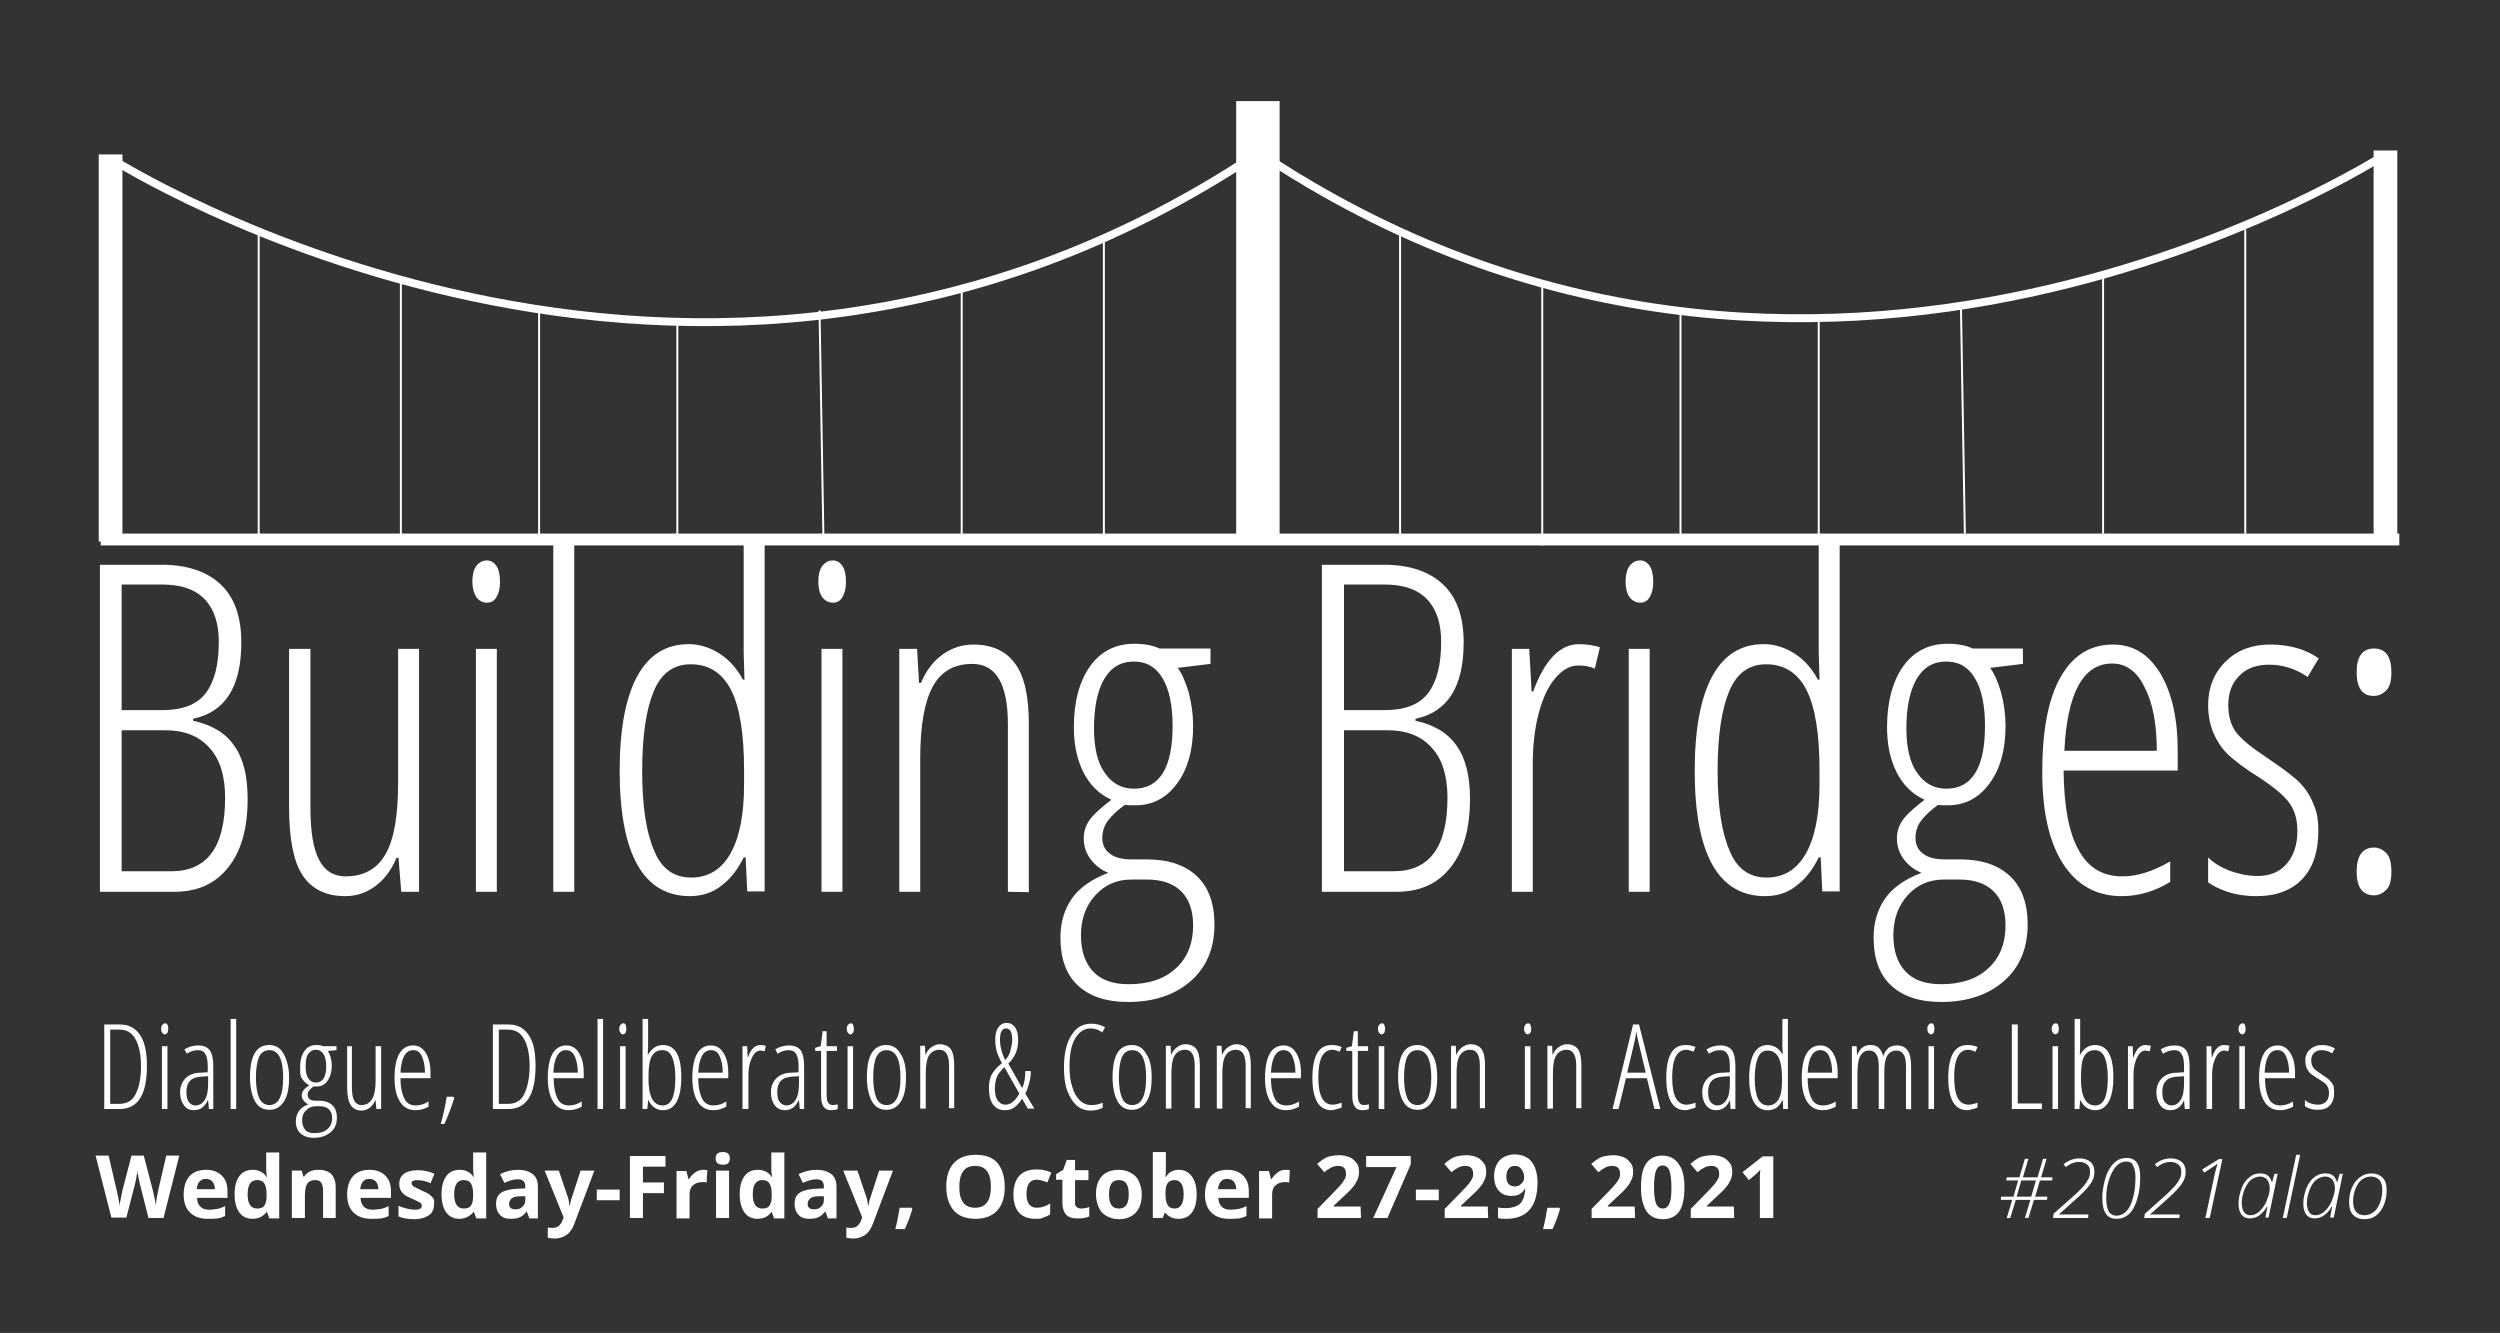 <?xml version="1.0" encoding="utf-8"?>
<!-- Generator: Adobe Illustrator 25.2.0, SVG Export Plug-In . SVG Version: 6.00 Build 0)  -->
<svg version="1.1" id="Layer_1" xmlns="http://www.w3.org/2000/svg" xmlns:xlink="http://www.w3.org/1999/xlink" x="0px" y="0px"
	 viewBox="0 0 633 337.5" style="enable-background:new 0 0 633 337.5;" xml:space="preserve">
<rect x="0" y="0" width="633" height="337.5" fill="#333333" stroke="none"/>
<style type="text/css">
	.st0{fill:none;}
	.st1{enable-background:new    ;}
	.st2{fill:#FFFFFF;}
	.st3{fill:none;stroke:#FFFFFF;stroke-width:3;stroke-miterlimit:10;}
	.st4{fill:none;stroke:#FFFFFF;stroke-width:11;stroke-miterlimit:10;}
	.st5{fill:none;stroke:#FFFFFF;stroke-width:6;stroke-miterlimit:10;}
	.st6{fill:none;stroke:#FFFFFF;stroke-width:2;stroke-miterlimit:10;}
	.st7{fill:none;stroke:#FFFFFF;stroke-width:0.5;stroke-miterlimit:10;}
</style>
<rect x="16.4" y="137.6" class="st0" width="600.7" height="188.4"/>
<g class="st1">
	<path class="st2" d="M25.3,143H41c6.4,0,11.4,1.7,14.9,5s5.2,8.2,5.2,14.7c0,11.2-4.1,17.6-12.2,19.3v0.5c4.7,1,8.2,3.1,10.4,6.3
		c2.3,3.2,3.4,7.7,3.4,13.5c0,7.4-1.6,13.2-4.9,17.3c-3.3,4.2-7.8,6.2-13.7,6.2H25.3V143z M30.8,179.8h10.3c5.1,0,8.8-1.4,11-4.3
		c2.2-2.9,3.3-7.2,3.3-13c0-4.7-1.2-8.3-3.6-10.8c-2.4-2.5-6-3.7-10.8-3.7H30.8V179.8z M30.8,184.9v35.7h12.6
		c9.1,0,13.6-6.2,13.6-18.6c0-5.5-1.3-9.8-4-12.7c-2.7-3-6.4-4.4-11.2-4.4H30.8z"/>
	<path class="st2" d="M78.6,164.3v40.1c0,6.1,0.7,10.5,2.2,13.3c1.4,2.8,3.7,4.2,6.7,4.2c4.6,0,8-1.9,10.1-5.6
		c2.2-3.8,3.2-9.8,3.2-18.2v-33.8h5.3v61.5h-4.5l-0.7-8.6h-0.5c-1.3,3.1-3.1,5.5-5.4,7.2s-4.8,2.5-7.6,2.5c-4.9,0-8.5-1.8-10.8-5.3
		s-3.4-9.3-3.4-17.2v-40.1L78.6,164.3L78.6,164.3z"/>
	<path class="st2" d="M119.6,147.3c0-1.7,0.3-3,1-4c0.7-0.9,1.6-1.4,2.7-1.4c1,0,1.8,0.5,2.4,1.4c0.6,0.9,0.9,2.3,0.9,4
		c0,1.6-0.3,2.9-0.9,3.9s-1.4,1.4-2.4,1.4c-1.1,0-2-0.5-2.7-1.4C120,150.2,119.6,148.9,119.6,147.3z M125.8,225.8h-5.3v-61.5h5.3
		V225.8z"/>
	<path class="st2" d="M145.4,225.8h-5.3v-88.1h5.3V225.8z"/>
	<path class="st2" d="M174.7,226.9c-11.8,0-17.8-10.6-17.8-31.8c0-10.4,1.5-18.4,4.4-23.8c3-5.5,7.3-8.2,13.1-8.2
		c2.7,0,5.3,0.8,7.8,2.4s4.4,3.8,5.9,6.6h0.4l-0.2-6.9v-27.6h5.3v88.1h-4.4l-0.4-8.6h-0.5c-1.5,3.1-3.4,5.5-5.7,7.2
		C180.3,226.1,177.6,226.9,174.7,226.9z M175,222.2c4.3,0,7.6-2,9.9-6c2.3-4,3.5-9.8,3.5-17.6v-3.5c0-9.3-1.1-16.1-3.3-20.4
		c-2.2-4.3-5.6-6.5-10.2-6.5c-4.4,0-7.5,2.3-9.4,6.9c-1.9,4.6-2.9,11.3-2.9,20.1s1,15.5,3,20.1C167.4,219.9,170.6,222.2,175,222.2z"
		/>
	<path class="st2" d="M207.2,147.3c0-1.7,0.3-3,1-4c0.7-0.9,1.6-1.4,2.7-1.4c1,0,1.8,0.5,2.4,1.4c0.6,0.9,0.9,2.3,0.9,4
		c0,1.6-0.3,2.9-0.9,3.9c-0.6,1-1.4,1.4-2.4,1.4c-1.1,0-2-0.5-2.7-1.4C207.5,150.2,207.2,148.9,207.2,147.3z M213.3,225.8H208v-61.5
		h5.3V225.8z"/>
	<path class="st2" d="M255.2,225.8v-42.4c0-10.2-3-15.3-9-15.3c-4.6,0-7.9,1.9-10,5.7s-3.2,9.9-3.2,18.2v33.8h-5.3v-61.5h4.5
		l0.5,8.6h0.5c1.3-3.1,3.1-5.5,5.5-7.2s5-2.5,7.7-2.5c4.7,0,8.3,1.6,10.6,4.8c2.4,3.2,3.5,8.3,3.5,15.4v42.5L255.2,225.8
		L255.2,225.8z"/>
	<path class="st2" d="M306.5,164.3v3.8l-8.3,1c1.1,1.5,2,3.6,2.8,6.3c0.7,2.7,1.1,5.5,1.1,8.4c0,6-1.3,10.8-4,14.5
		s-6.2,5.6-10.6,5.6H286l-1.2-0.1c-1.8,1.3-3.2,2.6-4.2,3.9c-1,1.3-1.5,2.8-1.5,4.5s0.7,3.1,2,4c1.3,1,3.2,1.4,5.5,1.4h3.8
		c5.4,0,9.6,1.4,12.6,4.2s4.5,6.9,4.5,12.3c0,6-2,10.8-6,14.3s-9.3,5.3-15.9,5.3c-5.5,0-9.7-1.4-12.7-4.2s-4.4-6.9-4.4-12.1
		c0-3.9,1-7.1,2.9-9.9c1.9-2.7,5-4.9,9.2-6.5c-1.9-0.8-3.4-2-4.5-3.5s-1.7-3.2-1.7-5.3c0-1.8,0.6-3.5,1.8-5c1.2-1.5,3-3,5.2-4.7
		c-3.1-1.4-5.5-3.8-7.1-7s-2.4-7-2.4-11.3c0-6.5,1.4-11.7,4.1-15.5s6.5-5.7,11.2-5.7c2.5,0,4.7,0.4,6.4,1.2h12.9V164.3z
		 M273.7,236.8c0,3.9,1,6.9,3,9.1c2,2.2,5,3.3,9.1,3.3c5,0,9-1.3,11.9-4c2.9-2.6,4.4-6.3,4.4-10.9c0-3.7-1-6.6-3-8.6s-4.9-3-8.7-3
		h-3.9c-3.7,0-6.7,1.3-9.1,3.9S273.7,232.6,273.7,236.8z M277,184.4c0,5,0.9,8.8,2.8,11.4c1.8,2.6,4.3,3.9,7.3,3.9
		c6.5,0,9.8-5.3,9.8-15.9c0-5.1-0.8-9.1-2.5-12s-4.1-4.3-7.3-4.3c-3.3,0-5.8,1.5-7.5,4.4S277,179,277,184.4z"/>
	<path class="st2" d="M334.8,143h15.7c6.4,0,11.4,1.7,14.9,5s5.2,8.2,5.2,14.7c0,11.2-4.1,17.6-12.2,19.3v0.5
		c4.7,1,8.2,3.1,10.4,6.3c2.3,3.2,3.4,7.7,3.4,13.5c0,7.4-1.6,13.2-4.9,17.3c-3.3,4.2-7.8,6.2-13.7,6.2h-18.9V143H334.8z
		 M340.3,179.8h10.3c5.1,0,8.8-1.4,11-4.3c2.2-2.9,3.3-7.2,3.3-13c0-4.7-1.2-8.3-3.6-10.8s-6-3.7-10.8-3.7h-10.2L340.3,179.8
		L340.3,179.8z M340.3,184.9v35.7h12.6c9.1,0,13.6-6.2,13.6-18.6c0-5.5-1.3-9.8-4-12.7c-2.7-3-6.4-4.4-11.2-4.4H340.3z"/>
	<path class="st2" d="M399.8,163.1c1.9,0,3.7,0.3,5.3,0.8l-1.3,5.4c-1.3-0.6-2.7-0.8-4.2-0.8c-2.1,0-4,1.1-5.8,3.2
		c-1.8,2.1-3.2,5.1-4.2,8.9c-1,3.8-1.5,8-1.5,12.6v32.6h-5.3v-61.5h4.4l0.6,10.8h0.4C391.1,167.1,395,163.1,399.8,163.1z"/>
	<path class="st2" d="M411.6,147.3c0-1.7,0.3-3,1-4c0.7-0.9,1.6-1.4,2.7-1.4c1,0,1.8,0.5,2.4,1.4c0.6,0.9,0.9,2.3,0.9,4
		c0,1.6-0.3,2.9-0.9,3.9s-1.4,1.4-2.4,1.4c-1.1,0-2-0.5-2.7-1.4C411.9,150.2,411.6,148.9,411.6,147.3z M417.7,225.8h-5.3v-61.5h5.3
		V225.8z"/>
	<path class="st2" d="M446.9,226.9c-11.8,0-17.8-10.6-17.8-31.8c0-10.4,1.5-18.4,4.4-23.8c3-5.5,7.3-8.2,13.1-8.2
		c2.7,0,5.3,0.8,7.8,2.4s4.4,3.8,5.9,6.6h0.4l-0.2-6.9v-27.6h5.3v88.1h-4.4l-0.4-8.6h-0.5c-1.5,3.1-3.4,5.5-5.7,7.2
		C452.6,226.1,449.9,226.9,446.9,226.9z M447.3,222.2c4.3,0,7.6-2,9.9-6s3.5-9.8,3.5-17.6v-3.5c0-9.3-1.1-16.1-3.3-20.4
		c-2.2-4.3-5.6-6.5-10.2-6.5c-4.4,0-7.5,2.3-9.4,6.9c-1.9,4.6-2.9,11.3-2.9,20.1s1,15.5,3,20.1C439.7,219.9,442.9,222.2,447.3,222.2
		z"/>
	<path class="st2" d="M512.2,164.3v3.8l-8.3,1c1.1,1.5,2,3.6,2.8,6.3c0.7,2.7,1.1,5.5,1.1,8.4c0,6-1.3,10.8-4,14.5
		s-6.2,5.6-10.6,5.6h-1.3l-1.2-0.1c-1.8,1.3-3.2,2.6-4.2,3.9c-1,1.3-1.5,2.8-1.5,4.5s0.7,3.1,2,4c1.3,1,3.2,1.4,5.5,1.4h3.8
		c5.4,0,9.6,1.4,12.6,4.2s4.5,6.9,4.5,12.3c0,6-2,10.8-6,14.3s-9.3,5.3-15.9,5.3c-5.5,0-9.7-1.4-12.7-4.2s-4.4-6.9-4.4-12.1
		c0-3.9,1-7.1,2.9-9.9c1.9-2.7,5-4.9,9.2-6.5c-1.9-0.8-3.4-2-4.5-3.5s-1.7-3.2-1.7-5.3c0-1.8,0.6-3.5,1.8-5c1.2-1.5,3-3,5.2-4.7
		c-3.1-1.4-5.5-3.8-7.1-7s-2.4-7-2.4-11.3c0-6.5,1.4-11.7,4.1-15.5s6.5-5.7,11.2-5.7c2.5,0,4.7,0.4,6.4,1.2h12.7V164.3z
		 M479.4,236.8c0,3.9,1,6.9,3,9.1c2,2.2,5,3.3,9.1,3.3c5,0,9-1.3,11.9-4c2.9-2.6,4.4-6.3,4.4-10.9c0-3.7-1-6.6-3-8.6s-4.9-3-8.7-3
		h-3.9c-3.7,0-6.7,1.3-9.1,3.9S479.4,232.6,479.4,236.8z M482.7,184.4c0,5,0.9,8.8,2.8,11.4c1.8,2.6,4.3,3.9,7.3,3.9
		c6.5,0,9.8-5.3,9.8-15.9c0-5.1-0.8-9.1-2.5-12s-4.1-4.3-7.3-4.3c-3.3,0-5.8,1.5-7.5,4.4S482.7,179,482.7,184.4z"/>
	<path class="st2" d="M537.2,226.9c-6.4,0-11.4-2.8-14.9-8.3s-5.2-13.2-5.2-23.1c0-10.5,1.5-18.5,4.6-24s7.5-8.3,13.3-8.3
		c5.1,0,9,2.4,12,7.3c2.9,4.9,4.4,11.4,4.4,19.6v5h-28.9c0.1,8.9,1.3,15.7,3.8,20.1c2.4,4.5,6.1,6.7,11.1,6.7
		c3.8,0,7.8-1.3,12.1-3.8v5.2C545.6,225.7,541.5,226.9,537.2,226.9z M534.8,168c-7.3,0-11.4,7.4-12.1,22.1h23.4
		c0-6.8-1-12.1-3.1-16.1C541.1,170,538.3,168,534.8,168z"/>
	<path class="st2" d="M587,210.4c0,5.2-1.3,9.2-4,12.1c-2.7,2.9-6.6,4.4-11.7,4.4c-2.8,0-5.2-0.4-7.3-1.1s-3.7-1.5-4.9-2.4v-6.3
		c1.4,1.4,3.2,2.5,5.5,3.4c2.3,0.8,4.6,1.3,7,1.3c3.1,0,5.6-1,7.4-3.1c1.8-2.1,2.7-4.9,2.7-8.3c0-2.7-0.6-5-1.9-6.9s-3.8-4-7.4-6.4
		c-4.2-2.6-7-4.8-8.5-6.3s-2.7-3.4-3.5-5.3c-0.8-2-1.3-4.3-1.3-7c0-4.4,1.5-8.1,4.4-11c3-2.9,6.7-4.3,11.3-4.3c4.9,0,9,1.2,12.3,3.5
		l-2.8,4.7c-3.1-2.1-6.3-3.1-9.8-3.1c-3.1,0-5.7,0.9-7.5,2.8c-1.9,1.9-2.8,4.3-2.8,7.4c0,2.7,0.6,5,1.9,6.8c1.3,1.8,4,4,8.1,6.7
		c4,2.7,6.8,4.8,8.3,6.4c1.5,1.6,2.6,3.4,3.3,5.3C586.7,205.6,587,207.8,587,210.4z"/>
	<path class="st2" d="M596.7,170.2c0-4,1.5-6,4.4-6s4.4,2,4.4,6c0,2.2-0.4,3.7-1.3,4.6c-0.9,0.9-1.9,1.4-3.1,1.4
		C598.2,176.3,596.7,174.2,596.7,170.2z M596.7,220.7c0-4,1.5-6.1,4.4-6.1c1.2,0,2.2,0.5,3.1,1.4c0.9,0.9,1.3,2.5,1.3,4.7
		s-0.4,3.7-1.3,4.6c-0.9,0.9-1.9,1.4-3.1,1.4C598.2,226.7,596.7,224.7,596.7,220.7z"/>
</g>
<rect x="479.8" y="291.7" class="st0" width="119.2" height="23.4"/>
<g class="st1">
	<path class="st2" d="M509.8,303l1.2-4.1h-3l0.1-0.8h3.2l1.4-4.7h0.9l-1.4,4.7h3.7l1.4-4.7h0.9l-1.4,4.7h2.9l-0.1,0.8h-3.1l-1.2,4.1
		h3.1l-0.1,0.8H515l-1.4,4.6h-0.9l1.4-4.6h-3.7l-1.4,4.6h-0.9l1.4-4.6h-2.9l0.1-0.8H509.8z M510.6,303h3.7l1.2-4.1h-3.7L510.6,303z"
		/>
	<path class="st2" d="M528.7,308.4h-8.9l0.2-1.1l4.6-4.1c1.4-1.2,2.3-2.2,2.9-2.8c0.6-0.7,1-1.3,1.3-1.9s0.4-1.2,0.4-1.8
		c0-0.8-0.2-1.4-0.7-1.8s-1.1-0.7-2-0.7c-1.2,0-2.3,0.4-3.4,1.3l-0.6-0.7c1.2-1,2.6-1.5,4-1.5c1.2,0,2.1,0.3,2.8,0.9s1,1.4,1,2.4
		c0,0.8-0.1,1.5-0.4,2.1c-0.3,0.7-0.8,1.4-1.5,2.2s-1.7,1.8-3.2,3.1l-3.9,3.5l0,0h7.5L528.7,308.4z"/>
	<path class="st2" d="M541.9,298c0,1.4-0.1,2.8-0.4,4.2s-0.7,2.6-1.2,3.5c-0.5,1-1.1,1.7-1.9,2.2c-0.7,0.5-1.6,0.7-2.5,0.7
		c-1.2,0-2.1-0.4-2.7-1.3c-0.6-0.9-0.9-2.2-0.9-4c0-1.3,0.2-2.6,0.5-3.9s0.7-2.5,1.3-3.4c0.5-0.9,1.2-1.7,1.9-2.1
		c0.7-0.5,1.6-0.7,2.5-0.7C540.8,293.2,541.9,294.8,541.9,298z M538.3,294.1c-0.9,0-1.7,0.4-2.5,1.2c-0.7,0.8-1.3,1.9-1.8,3.4
		s-0.7,3-0.7,4.6c0,1.5,0.2,2.6,0.6,3.4c0.4,0.7,1.1,1.1,2,1.1c1,0,1.8-0.4,2.5-1.1s1.3-1.9,1.7-3.5c0.4-1.5,0.6-3.2,0.6-5
		c0-1.4-0.2-2.4-0.6-3C539.9,294.4,539.2,294.1,538.3,294.1z"/>
	<path class="st2" d="M551.8,308.4h-8.9l0.2-1.1l4.6-4.1c1.4-1.2,2.3-2.2,2.9-2.8c0.6-0.7,1-1.3,1.3-1.9s0.4-1.2,0.4-1.8
		c0-0.8-0.2-1.4-0.7-1.8s-1.1-0.7-2-0.7c-1.2,0-2.3,0.4-3.4,1.3l-0.6-0.7c1.2-1,2.6-1.5,4-1.5c1.2,0,2.1,0.3,2.8,0.9s1,1.4,1,2.4
		c0,0.8-0.1,1.5-0.4,2.1c-0.3,0.7-0.8,1.4-1.5,2.2s-1.7,1.8-3.2,3.1l-3.9,3.5l0,0h7.5L551.8,308.4z"/>
	<path class="st2" d="M559.5,308.4h-1.1l2.3-10.8c0.1-0.6,0.4-1.6,0.8-3c-0.3,0.2-0.5,0.5-0.8,0.6c-0.2,0.2-1.1,0.7-2.6,1.7
		l-0.5-0.8l4.2-2.6h0.9L559.5,308.4z"/>
	<path class="st2" d="M572.3,297.1c1.6,0,2.5,0.7,2.9,2.2h0.1l0.6-2.1h0.8l-2.3,11.1h-0.8l0.5-2.8H574c-0.6,1-1.2,1.7-1.9,2.2
		s-1.5,0.8-2.4,0.8c-1.9,0-2.9-1.3-2.9-3.8c0-1.3,0.3-2.6,0.8-3.9s1.2-2.2,2.1-2.8C570.3,297.4,571.3,297.1,572.3,297.1z
		 M569.8,307.7c0.6,0,1.2-0.2,1.8-0.6s1.1-1,1.6-1.7s0.8-1.5,1.1-2.4s0.4-1.6,0.4-2.2c0-0.5-0.1-1-0.3-1.5c-0.2-0.4-0.4-0.8-0.8-1
		c-0.3-0.2-0.8-0.4-1.3-0.4c-0.8,0-1.6,0.3-2.3,0.8s-1.2,1.4-1.7,2.5c-0.4,1.1-0.7,2.2-0.7,3.3c0,1,0.2,1.8,0.5,2.3
		C568.6,307.5,569.1,307.7,569.8,307.7z"/>
	<path class="st2" d="M579,308.4h-1l3.4-16h1L579,308.4z"/>
	<path class="st2" d="M588.8,297.1c1.6,0,2.5,0.7,2.9,2.2h0.1l0.6-2.1h0.8l-2.3,11.1H590l0.5-2.8h-0.1c-0.6,1-1.2,1.7-1.9,2.2
		s-1.5,0.8-2.4,0.8c-1.9,0-2.9-1.3-2.9-3.8c0-1.3,0.3-2.6,0.8-3.9c0.5-1.2,1.2-2.2,2.1-2.8C586.8,297.4,587.8,297.1,588.8,297.1z
		 M586.3,307.7c0.6,0,1.2-0.2,1.8-0.6s1.1-1,1.6-1.7s0.8-1.5,1.1-2.4s0.4-1.6,0.4-2.2c0-0.5-0.1-1-0.3-1.5c-0.2-0.4-0.4-0.8-0.8-1
		c-0.3-0.2-0.8-0.4-1.3-0.4c-0.8,0-1.6,0.3-2.3,0.8s-1.2,1.4-1.7,2.5c-0.4,1.1-0.7,2.2-0.7,3.3c0,1,0.2,1.8,0.5,2.3
		C585,307.5,585.6,307.7,586.3,307.7z"/>
	<path class="st2" d="M600.4,297.1c1.2,0,2.2,0.4,2.9,1.1s1,1.8,1,3.1c0,1.3-0.2,2.6-0.7,3.8c-0.5,1.2-1.2,2.1-2,2.7
		s-1.8,0.9-2.9,0.9c-1.3,0-2.2-0.4-2.9-1.1s-1-1.8-1-3.2c0-1.3,0.2-2.5,0.7-3.7c0.5-1.1,1.2-2,2-2.6S599.3,297.1,600.4,297.1z
		 M600.3,297.9c-0.8,0-1.6,0.3-2.3,0.8s-1.2,1.3-1.6,2.3c-0.4,1-0.6,2.1-0.6,3.2c0,2.3,1,3.5,2.9,3.5c0.9,0,1.6-0.3,2.3-0.8
		s1.2-1.3,1.6-2.3c0.4-1,0.6-2.2,0.6-3.4c0-1.1-0.3-1.9-0.7-2.4C601.9,298.2,601.2,297.9,600.3,297.9z"/>
</g>
<rect x="25.1" y="290.2" class="st0" width="512.8" height="42.9"/>
<g class="st1">
	<path class="st2" d="M41.4,308.4h-3.8l-2.1-8.3c-0.1-0.3-0.2-0.9-0.4-1.8s-0.3-1.5-0.3-1.9c0,0.4-0.2,1-0.3,1.9
		c-0.2,0.9-0.3,1.5-0.4,1.8l-2.1,8.2h-3.8l-4-15.7h3.3l2,8.6c0.4,1.6,0.6,3,0.8,4.1c0-0.4,0.1-1,0.3-1.9c0.2-0.9,0.3-1.5,0.4-2
		l2.3-8.8h3.1l2.3,8.8c0.1,0.4,0.2,1,0.4,1.8s0.3,1.5,0.3,2.1c0.1-0.6,0.2-1.3,0.3-2.1c0.2-0.8,0.3-1.5,0.4-2l2-8.6h3.3L41.4,308.4z
		"/>
	<path class="st2" d="M52.6,308.6c-1.9,0-3.4-0.5-4.5-1.6s-1.6-2.6-1.6-4.5c0-2,0.5-3.6,1.5-4.7s2.4-1.6,4.2-1.6c1.7,0,3,0.5,4,1.5
		s1.4,2.3,1.4,4v1.6h-7.7c0,0.9,0.3,1.7,0.8,2.2s1.2,0.8,2.2,0.8c0.7,0,1.4-0.1,2.1-0.2s1.3-0.4,2-0.7v2.5c-0.6,0.3-1.2,0.5-1.8,0.6
		C54.3,308.6,53.5,308.6,52.6,308.6z M52.1,298.5c-0.7,0-1.2,0.2-1.6,0.7c-0.4,0.4-0.6,1.1-0.7,1.9h4.6c0-0.8-0.2-1.4-0.6-1.9
		S52.8,298.5,52.1,298.5z"/>
	<path class="st2" d="M63.9,308.6c-1.4,0-2.5-0.5-3.3-1.6s-1.2-2.6-1.2-4.6s0.4-3.5,1.2-4.6s1.9-1.6,3.4-1.6c1.5,0,2.7,0.6,3.5,1.8
		h0.1c-0.2-0.9-0.2-1.7-0.2-2.4v-3.8h3.3v16.7h-2.5l-0.6-1.6h-0.1C66.6,308,65.5,308.6,63.9,308.6z M65.1,306c0.8,0,1.5-0.2,1.8-0.7
		c0.4-0.5,0.6-1.3,0.6-2.5v-0.4c0-1.3-0.2-2.2-0.6-2.8s-1-0.8-1.9-0.8c-0.7,0-1.3,0.3-1.7,0.9s-0.6,1.5-0.6,2.7s0.2,2.1,0.6,2.7
		C63.7,305.7,64.3,306,65.1,306z"/>
	<path class="st2" d="M85.1,308.4h-3.3v-7c0-0.9-0.2-1.5-0.5-2c-0.3-0.4-0.8-0.6-1.5-0.6c-0.9,0-1.6,0.3-2,0.9s-0.6,1.6-0.6,3v5.7
		h-3.3v-12h2.5l0.4,1.5H77c0.4-0.6,0.9-1,1.5-1.3s1.4-0.4,2.2-0.4c1.4,0,2.5,0.4,3.2,1.1c0.7,0.8,1.1,1.8,1.1,3.3v7.8H85.1z"/>
	<path class="st2" d="M94,308.6c-1.9,0-3.4-0.5-4.5-1.6s-1.6-2.6-1.6-4.5c0-2,0.5-3.6,1.5-4.7s2.4-1.6,4.2-1.6c1.7,0,3,0.5,4,1.5
		s1.4,2.3,1.4,4v1.6h-7.7c0,0.9,0.3,1.7,0.8,2.2s1.2,0.8,2.2,0.8c0.7,0,1.4-0.1,2.1-0.2s1.3-0.4,2-0.7v2.5c-0.6,0.3-1.2,0.5-1.8,0.6
		C95.7,308.6,94.9,308.6,94,308.6z M93.5,298.5c-0.7,0-1.2,0.2-1.6,0.7c-0.4,0.4-0.6,1.1-0.7,1.9h4.6c0-0.8-0.2-1.4-0.6-1.9
		C94.7,298.7,94.2,298.5,93.5,298.5z"/>
	<path class="st2" d="M109.9,304.9c0,1.2-0.4,2.2-1.3,2.8c-0.9,0.6-2.1,1-3.8,1c-0.9,0-1.6-0.1-2.2-0.2s-1.2-0.3-1.7-0.5v-2.7
		c0.6,0.3,1.3,0.5,2.1,0.7c0.8,0.2,1.4,0.3,2,0.3c1.2,0,1.8-0.3,1.8-1c0-0.3-0.1-0.5-0.2-0.6c-0.2-0.2-0.4-0.3-0.8-0.5
		s-0.9-0.4-1.5-0.7c-0.9-0.4-1.6-0.7-2-1.1c-0.4-0.3-0.7-0.7-0.9-1.1c-0.2-0.4-0.3-1-0.3-1.6c0-1.1,0.4-1.9,1.2-2.5
		c0.8-0.6,2-0.9,3.5-0.9c1.4,0,2.9,0.3,4.2,0.9l-1,2.4c-0.6-0.3-1.2-0.5-1.7-0.6s-1.1-0.2-1.6-0.2c-1,0-1.5,0.3-1.5,0.8
		c0,0.3,0.2,0.5,0.5,0.8c0.3,0.2,1,0.5,2,1c0.9,0.4,1.6,0.7,2.1,1.1s0.8,0.7,1,1.1S109.9,304.3,109.9,304.9z"/>
	<path class="st2" d="M116.3,308.6c-1.4,0-2.5-0.5-3.3-1.6s-1.2-2.6-1.2-4.6s0.4-3.5,1.2-4.6c0.8-1.1,1.9-1.6,3.4-1.6
		s2.7,0.6,3.5,1.8h0.1c-0.2-0.9-0.2-1.7-0.2-2.4v-3.8h3.3v16.7h-2.5l-0.6-1.6h-0.1C118.9,308,117.8,308.6,116.3,308.6z M117.4,306
		c0.8,0,1.5-0.2,1.8-0.7c0.4-0.5,0.6-1.3,0.6-2.5v-0.4c0-1.3-0.2-2.2-0.6-2.8c-0.4-0.6-1-0.8-1.9-0.8c-0.7,0-1.3,0.3-1.7,0.9
		c-0.4,0.6-0.6,1.5-0.6,2.7s0.2,2.1,0.6,2.7C116.1,305.7,116.6,306,117.4,306z"/>
	<path class="st2" d="M134,308.4l-0.6-1.6h-0.1c-0.6,0.7-1.1,1.2-1.7,1.4c-0.6,0.3-1.3,0.4-2.3,0.4c-1.2,0-2.1-0.3-2.7-1
		c-0.7-0.7-1-1.6-1-2.8c0-1.3,0.4-2.2,1.3-2.8c0.9-0.6,2.2-0.9,4-1l2.1-0.1v-0.5c0-1.2-0.6-1.8-1.9-1.8c-1,0-2.1,0.3-3.4,0.9
		l-1.1-2.2c1.4-0.7,2.9-1.1,4.6-1.1c1.6,0,2.8,0.4,3.7,1.1s1.3,1.8,1.3,3.2v8H134V308.4z M133,302.9h-1.3c-1,0-1.7,0.2-2.1,0.5
		s-0.7,0.8-0.7,1.4c0,0.9,0.5,1.4,1.6,1.4c0.8,0,1.4-0.2,1.8-0.7c0.5-0.4,0.7-1,0.7-1.7V302.9z"/>
	<path class="st2" d="M137.9,296.4h3.6l2.3,6.8c0.2,0.6,0.3,1.3,0.4,2.1h0.1c0.1-0.7,0.2-1.4,0.5-2.1l2.2-6.8h3.5l-5.1,13.5
		c-0.5,1.3-1.1,2.2-2,2.8c-0.9,0.6-1.9,0.9-3,0.9c-0.6,0-1.1-0.1-1.7-0.2v-2.6c0.4,0.1,0.8,0.1,1.3,0.1c0.6,0,1.1-0.2,1.5-0.5
		c0.4-0.4,0.8-0.9,1-1.6l0.2-0.6L137.9,296.4z"/>
	<path class="st2" d="M151.1,303.9v-2.7h5.8v2.7H151.1z"/>
	<path class="st2" d="M162.8,308.4h-3.3v-15.7h9v2.7h-5.7v4h5.3v2.7h-5.3V308.4z"/>
	<path class="st2" d="M178,296.2c0.4,0,0.8,0,1.1,0.1l-0.2,3.1c-0.3-0.1-0.6-0.1-1-0.1c-1,0-1.9,0.3-2.4,0.8
		c-0.6,0.5-0.9,1.3-0.9,2.3v6.1h-3.3v-12h2.5l0.5,2h0.2c0.4-0.7,0.9-1.2,1.5-1.6C176.6,296.4,177.3,296.2,178,296.2z"/>
	<path class="st2" d="M181.2,293.3c0-1.1,0.6-1.6,1.8-1.6s1.8,0.5,1.8,1.6c0,0.5-0.1,0.9-0.4,1.2c-0.3,0.3-0.7,0.4-1.3,0.4
		C181.8,294.9,181.2,294.4,181.2,293.3z M184.6,308.4h-3.3v-12h3.3V308.4z"/>
	<path class="st2" d="M191.8,308.6c-1.4,0-2.5-0.5-3.3-1.6s-1.2-2.6-1.2-4.6s0.4-3.5,1.2-4.6s1.9-1.6,3.4-1.6s2.7,0.6,3.5,1.8h0.1
		c-0.2-0.9-0.2-1.7-0.2-2.4v-3.8h3.3v16.7H196l-0.6-1.6h-0.1C194.5,308,193.4,308.6,191.8,308.6z M193,306c0.8,0,1.5-0.2,1.8-0.7
		c0.4-0.5,0.6-1.3,0.6-2.5v-0.4c0-1.3-0.2-2.2-0.6-2.8c-0.4-0.6-1-0.8-1.9-0.8c-0.7,0-1.3,0.3-1.7,0.9s-0.6,1.5-0.6,2.7
		s0.2,2.1,0.6,2.7C191.6,305.7,192.2,306,193,306z"/>
	<path class="st2" d="M209.6,308.4l-0.6-1.6h-0.1c-0.6,0.7-1.1,1.2-1.7,1.4c-0.6,0.3-1.3,0.4-2.3,0.4c-1.2,0-2.1-0.3-2.7-1
		c-0.7-0.7-1-1.6-1-2.8c0-1.3,0.4-2.2,1.3-2.8c0.9-0.6,2.2-0.9,4-1l2.1-0.1v-0.5c0-1.2-0.6-1.8-1.9-1.8c-1,0-2.1,0.3-3.4,0.9
		l-1.1-2.2c1.4-0.7,2.9-1.1,4.6-1.1c1.6,0,2.8,0.4,3.7,1.1s1.3,1.8,1.3,3.2v8h-2.2V308.4z M208.6,302.9h-1.3c-1,0-1.7,0.2-2.1,0.5
		s-0.7,0.8-0.7,1.4c0,0.9,0.5,1.4,1.6,1.4c0.8,0,1.4-0.2,1.8-0.7c0.5-0.4,0.7-1,0.7-1.7V302.9z"/>
	<path class="st2" d="M213.5,296.4h3.6l2.3,6.8c0.2,0.6,0.3,1.3,0.4,2.1h0.1c0.1-0.7,0.2-1.4,0.5-2.1l2.2-6.8h3.5l-5.1,13.5
		c-0.5,1.3-1.1,2.2-2,2.8c-0.9,0.6-1.9,0.9-3,0.9c-0.6,0-1.1-0.1-1.7-0.2v-2.6c0.4,0.1,0.8,0.1,1.3,0.1c0.6,0,1.1-0.2,1.5-0.5
		c0.4-0.4,0.8-0.9,1-1.6l0.2-0.6L213.5,296.4z"/>
	<path class="st2" d="M231,306.1c-0.4,1.4-1,3.2-1.9,5.1h-2.4c0.5-1.9,0.8-3.7,1.1-5.4h3L231,306.1z"/>
	<path class="st2" d="M254.4,300.5c0,2.6-0.6,4.6-1.9,6s-3.1,2.1-5.5,2.1s-4.3-0.7-5.5-2.1s-1.9-3.4-1.9-6s0.6-4.6,1.9-6
		c1.3-1.4,3.1-2.1,5.6-2.1s4.3,0.7,5.5,2.1C253.7,295.9,254.4,297.9,254.4,300.5z M242.9,300.5c0,1.8,0.3,3.1,1,4s1.7,1.3,3,1.3
		c2.7,0,4-1.8,4-5.3s-1.3-5.3-4-5.3c-1.3,0-2.3,0.4-3,1.3C243.2,297.5,242.9,298.8,242.9,300.5z"/>
	<path class="st2" d="M262.2,308.6c-3.7,0-5.6-2.1-5.6-6.2c0-2,0.5-3.6,1.5-4.7s2.5-1.6,4.4-1.6c1.4,0,2.6,0.3,3.7,0.8l-1,2.5
		c-0.5-0.2-1-0.4-1.4-0.5s-0.9-0.2-1.3-0.2c-1.7,0-2.6,1.2-2.6,3.6c0,2.3,0.9,3.5,2.6,3.5c0.6,0,1.2-0.1,1.8-0.3
		c0.5-0.2,1.1-0.4,1.6-0.8v2.8c-0.5,0.3-1.1,0.6-1.6,0.7C263.7,308.6,263.1,308.6,262.2,308.6z"/>
	<path class="st2" d="M273.7,306c0.6,0,1.3-0.1,2.1-0.4v2.4c-0.8,0.4-1.8,0.5-3,0.5c-1.3,0-2.3-0.3-2.9-1s-0.9-1.7-0.9-3v-5.8h-1.6
		v-1.4l1.8-1.1l0.9-2.5h2.1v2.6h3.4v2.5h-3.4v5.8c0,0.5,0.1,0.8,0.4,1C273,305.9,273.3,306,273.7,306z"/>
	<path class="st2" d="M289.1,302.4c0,2-0.5,3.5-1.5,4.6s-2.5,1.7-4.3,1.7c-1.2,0-2.2-0.3-3.1-0.8s-1.6-1.2-2-2.2s-0.7-2-0.7-3.3
		c0-2,0.5-3.5,1.5-4.6s2.5-1.6,4.3-1.6c1.2,0,2.2,0.3,3.1,0.8s1.6,1.2,2,2.2S289.1,301.1,289.1,302.4z M280.8,302.4
		c0,1.2,0.2,2.1,0.6,2.7s1,0.9,1.9,0.9s1.5-0.3,1.9-0.9s0.6-1.5,0.6-2.7s-0.2-2.1-0.6-2.7s-1-0.9-1.9-0.9s-1.5,0.3-1.9,0.9
		C281,300.3,280.8,301.2,280.8,302.4z"/>
	<path class="st2" d="M298.5,296.2c1.4,0,2.5,0.6,3.3,1.7s1.2,2.6,1.2,4.5c0,2-0.4,3.5-1.2,4.6c-0.8,1.1-2,1.6-3.4,1.6
		s-2.5-0.5-3.3-1.5h-0.2l-0.5,1.3h-2.5v-16.7h3.3v3.9c0,0.5,0,1.3-0.1,2.4h0.1C295.9,296.8,297,296.2,298.5,296.2z M297.5,298.8
		c-0.8,0-1.4,0.2-1.8,0.7s-0.6,1.3-0.6,2.5v0.4c0,1.3,0.2,2.2,0.6,2.8c0.4,0.6,1,0.8,1.8,0.8c0.7,0,1.2-0.3,1.6-0.9s0.6-1.5,0.6-2.7
		s-0.2-2.1-0.6-2.7C298.7,299.1,298.2,298.8,297.5,298.8z"/>
	<path class="st2" d="M311.2,308.6c-1.9,0-3.4-0.5-4.5-1.6s-1.6-2.6-1.6-4.5c0-2,0.5-3.6,1.5-4.7s2.4-1.6,4.2-1.6c1.7,0,3,0.5,4,1.5
		s1.4,2.3,1.4,4v1.6h-7.7c0,0.9,0.3,1.7,0.8,2.2s1.2,0.8,2.2,0.8c0.7,0,1.4-0.1,2.1-0.2s1.3-0.4,2-0.7v2.5c-0.6,0.3-1.2,0.5-1.8,0.6
		C312.9,308.6,312.1,308.6,311.2,308.6z M310.7,298.5c-0.7,0-1.2,0.2-1.6,0.7c-0.4,0.4-0.6,1.1-0.7,1.9h4.6c0-0.8-0.2-1.4-0.6-1.9
		S311.4,298.5,310.7,298.5z"/>
	<path class="st2" d="M325.5,296.2c0.4,0,0.8,0,1.1,0.1l-0.2,3.1c-0.3-0.1-0.6-0.1-1-0.1c-1,0-1.9,0.3-2.4,0.8
		c-0.6,0.5-0.9,1.3-0.9,2.3v6.1h-3.3v-12h2.5l0.5,2h0.2c0.4-0.7,0.9-1.2,1.5-1.6C324,296.4,324.7,296.2,325.5,296.2z"/>
	<path class="st2" d="M344.6,308.4h-11v-2.3l3.9-4c1.2-1.2,1.9-2,2.3-2.5s0.6-0.9,0.8-1.3s0.2-0.8,0.2-1.2c0-0.6-0.2-1.1-0.5-1.4
		s-0.8-0.5-1.4-0.5s-1.2,0.1-1.8,0.4s-1.2,0.7-1.8,1.2l-1.8-2.1c0.8-0.7,1.4-1.1,1.9-1.4s1.1-0.5,1.7-0.6s1.3-0.2,2-0.2
		c1,0,1.8,0.2,2.6,0.5s1.3,0.9,1.8,1.5s0.6,1.4,0.6,2.2c0,0.7-0.1,1.4-0.4,2s-0.6,1.3-1.2,1.9c-0.5,0.7-1.5,1.6-2.8,2.8l-2,1.9v0.2
		h6.8L344.6,308.4L344.6,308.4z"/>
	<path class="st2" d="M347.7,308.4l5.9-12.9h-7.7v-2.8h11.3v2.1l-5.9,13.6L347.7,308.4L347.7,308.4z"/>
	<path class="st2" d="M358.5,303.9v-2.7h5.8v2.7H358.5z"/>
	<path class="st2" d="M376.8,308.4h-11v-2.3l3.9-4c1.2-1.2,1.9-2,2.3-2.5s0.6-0.9,0.8-1.3s0.2-0.8,0.2-1.2c0-0.6-0.2-1.1-0.5-1.4
		s-0.8-0.5-1.4-0.5s-1.2,0.1-1.8,0.4s-1.2,0.7-1.8,1.2l-1.8-2.1c0.8-0.7,1.4-1.1,1.9-1.4s1.1-0.5,1.7-0.6s1.3-0.2,2-0.2
		c1,0,1.8,0.2,2.6,0.5s1.3,0.9,1.8,1.5s0.6,1.4,0.6,2.2c0,0.7-0.1,1.4-0.4,2s-0.6,1.3-1.2,1.9c-0.5,0.7-1.5,1.6-2.8,2.8l-2,1.9v0.2
		h6.8L376.8,308.4L376.8,308.4z"/>
	<path class="st2" d="M389.3,299.4c0,3.1-0.7,5.4-2,6.9s-3.3,2.3-5.9,2.3c-0.9,0-1.6,0-2.1-0.2v-2.7c0.6,0.2,1.2,0.2,1.9,0.2
		c1.1,0,2-0.2,2.7-0.5s1.3-0.8,1.6-1.5c0.4-0.7,0.6-1.7,0.7-2.9h-0.1c-0.4,0.7-0.9,1.1-1.4,1.4s-1.2,0.4-2,0.4
		c-1.4,0-2.4-0.4-3.2-1.3c-0.8-0.9-1.2-2.1-1.2-3.7c0-1.7,0.5-3,1.4-4c1-1,2.3-1.5,3.9-1.5c1.2,0,2.2,0.3,3,0.8
		c0.9,0.5,1.5,1.3,2,2.4C389.1,296.8,389.3,298,389.3,299.4z M383.6,295.2c-0.7,0-1.2,0.2-1.6,0.7s-0.6,1.2-0.6,2s0.2,1.4,0.5,1.8
		s0.9,0.7,1.6,0.7s1.3-0.2,1.7-0.7c0.5-0.4,0.7-0.9,0.7-1.5c0-0.9-0.2-1.6-0.7-2.2C384.9,295.5,384.3,295.2,383.6,295.2z"/>
	<path class="st2" d="M395,306.1c-0.4,1.4-1,3.2-1.9,5.1h-2.4c0.5-1.9,0.8-3.7,1.1-5.4h3L395,306.1z"/>
	<path class="st2" d="M414,308.4h-11v-2.3l3.9-4c1.2-1.2,1.9-2,2.3-2.5s0.6-0.9,0.8-1.3s0.2-0.8,0.2-1.2c0-0.6-0.2-1.1-0.5-1.4
		s-0.8-0.5-1.4-0.5s-1.2,0.1-1.8,0.4s-1.2,0.7-1.8,1.2l-1.8-2.1c0.8-0.7,1.4-1.1,1.9-1.4s1.1-0.5,1.7-0.6s1.3-0.2,2-0.2
		c1,0,1.8,0.2,2.6,0.5s1.3,0.9,1.8,1.5s0.6,1.4,0.6,2.2c0,0.7-0.1,1.4-0.4,2s-0.6,1.3-1.2,1.9c-0.5,0.7-1.5,1.6-2.8,2.8l-2,1.9v0.2
		h6.8L414,308.4L414,308.4z"/>
	<path class="st2" d="M426.5,300.6c0,2.7-0.4,4.8-1.3,6.1c-0.9,1.3-2.3,2-4.2,2c-1.8,0-3.2-0.7-4.1-2c-0.9-1.4-1.4-3.4-1.4-6
		c0-2.8,0.4-4.8,1.3-6.1c0.9-1.3,2.3-2,4.1-2c1.8,0,3.2,0.7,4.1,2.1C426,295.9,426.5,297.9,426.5,300.6z M418.8,300.6
		c0,1.9,0.2,3.3,0.5,4.1c0.3,0.8,0.9,1.3,1.7,1.3c0.8,0,1.3-0.4,1.7-1.3s0.5-2.2,0.5-4.1s-0.2-3.3-0.5-4.2c-0.3-0.8-0.9-1.3-1.7-1.3
		c-0.8,0-1.3,0.4-1.7,1.3C419,297.3,418.8,298.6,418.8,300.6z"/>
	<path class="st2" d="M439.1,308.4h-11v-2.3l3.9-4c1.2-1.2,1.9-2,2.3-2.5s0.6-0.9,0.8-1.3s0.2-0.8,0.2-1.2c0-0.6-0.2-1.1-0.5-1.4
		s-0.8-0.5-1.4-0.5s-1.2,0.1-1.8,0.4s-1.2,0.7-1.8,1.2l-1.8-2.1c0.8-0.7,1.4-1.1,1.9-1.4s1.1-0.5,1.7-0.6s1.3-0.2,2-0.2
		c1,0,1.8,0.2,2.6,0.5s1.3,0.9,1.8,1.5s0.6,1.4,0.6,2.2c0,0.7-0.1,1.4-0.4,2s-0.6,1.3-1.2,1.9c-0.5,0.7-1.5,1.6-2.8,2.8l-2,1.9v0.2
		h6.8L439.1,308.4L439.1,308.4z"/>
	<path class="st2" d="M448.9,308.4h-3.3v-9.1v-1.5l0.1-1.6c-0.6,0.6-0.9,0.9-1.1,1.1l-1.8,1.5l-1.6-2l5.1-4h2.7v15.6H448.9z"/>
</g>
<line class="st3" x1="25.5" y1="136.6" x2="607.5" y2="136.6"/>
<line class="st4" x1="318.5" y1="25.6" x2="318.5" y2="136.6"/>
<line class="st5" x1="28" y1="39.1" x2="28" y2="137.1"/>
<line class="st5" x1="604" y1="38.1" x2="604" y2="136.1"/>
<path class="st6" d="M28,40.1c0,0,147.1,94,290-1"/>
<line class="st7" x1="65.5" y1="58.6" x2="65.5" y2="136.6"/>
<line class="st7" x1="101.5" y1="70.6" x2="101.5" y2="137.6"/>
<line class="st7" x1="136.5" y1="77.6" x2="136.5" y2="136.6"/>
<line class="st7" x1="171.5" y1="80.6" x2="171.5" y2="136.6"/>
<line class="st7" x1="207.5" y1="78.6" x2="208.5" y2="136.6"/>
<line class="st7" x1="243.5" y1="72.6" x2="243.5" y2="137.6"/>
<line class="st7" x1="279.5" y1="59.6" x2="279.5" y2="136.6"/>
<path class="st6" d="M604,39.1c0,0-145,94-286-1"/>
<line class="st7" x1="354.5" y1="58.1" x2="354.5" y2="136.1"/>
<line class="st7" x1="390.5" y1="71.1" x2="390.5" y2="138.1"/>
<line class="st7" x1="425.5" y1="78.1" x2="425.5" y2="137.1"/>
<line class="st7" x1="460.5" y1="80.1" x2="460.5" y2="136.1"/>
<line class="st7" x1="496.5" y1="77.1" x2="497.5" y2="135.1"/>
<line class="st7" x1="532.5" y1="70.1" x2="532.5" y2="135.1"/>
<line class="st7" x1="568.5" y1="58.1" x2="568.5" y2="135.1"/>
<rect x="24" y="256.8" class="st0" width="593" height="65.3"/>
<g class="st1">
	<path class="st2" d="M37.2,269.9c0,7.3-2.3,10.9-6.9,10.9h-3.9v-21.4h4c2.2,0,3.9,0.9,5.1,2.7C36.7,263.9,37.2,266.5,37.2,269.9z
		 M35.7,270c0-3-0.5-5.3-1.4-6.9c-0.9-1.6-2.2-2.4-4-2.4h-2.4v18.8h2.3c1.9,0,3.3-0.8,4.1-2.4C35.2,275.4,35.7,273.1,35.7,270z"/>
	<path class="st2" d="M40.8,260.5c0-0.4,0.1-0.8,0.3-1c0.2-0.2,0.4-0.4,0.7-0.4s0.5,0.1,0.6,0.4c0.2,0.2,0.2,0.6,0.2,1
		s-0.1,0.8-0.2,1c-0.2,0.2-0.4,0.4-0.6,0.4c-0.3,0-0.5-0.1-0.7-0.4C40.9,261.3,40.8,260.9,40.8,260.5z M42.4,280.8H41v-15.9h1.4
		V280.8z"/>
	<path class="st2" d="M52.9,280.8l-0.2-2.2h-0.1c-0.8,1.7-1.9,2.5-3.5,2.5c-1.1,0-1.9-0.4-2.5-1.2c-0.6-0.8-1-1.9-1-3.3
		c0-1.5,0.5-2.7,1.4-3.6s2.2-1.4,3.9-1.4l1.7-0.1v-1.4c0-1.5-0.2-2.6-0.6-3.2c-0.4-0.7-1-1-1.9-1s-1.9,0.3-2.8,0.9l-0.6-1.1
		c1.1-0.7,2.3-1,3.5-1c1.3,0,2.3,0.4,2.9,1.2c0.6,0.8,0.9,2.2,0.9,4.1v10.8L52.9,280.8L52.9,280.8z M49.5,279.9c1,0,1.8-0.5,2.4-1.5
		c0.6-1,0.8-2.4,0.8-4.2v-1.7l-1.7,0.1c-1.3,0.1-2.3,0.4-2.9,1.1c-0.6,0.6-0.9,1.6-0.9,2.8s0.2,2,0.6,2.5
		C48.2,279.6,48.8,279.9,49.5,279.9z"/>
	<path class="st2" d="M59.8,280.8h-1.4V258h1.4V280.8z"/>
	<path class="st2" d="M73.2,272.8c0,2.7-0.4,4.7-1.3,6.1s-2.1,2.1-3.7,2.1s-2.8-0.7-3.6-2.1c-0.8-1.4-1.3-3.5-1.3-6.1
		c0-5.5,1.6-8.2,4.9-8.2c1.5,0,2.8,0.7,3.6,2.2S73.2,270.2,73.2,272.8z M64.8,272.8c0,2.3,0.3,4,0.8,5.2c0.6,1.2,1.4,1.8,2.6,1.8
		c2.3,0,3.5-2.3,3.5-7c0-4.6-1.2-6.9-3.5-6.9c-1.2,0-2.1,0.6-2.6,1.7C65.1,268.8,64.8,270.5,64.8,272.8z"/>
	<path class="st2" d="M85.2,264.9v1l-2.2,0.2c0.3,0.4,0.5,0.9,0.7,1.6s0.3,1.4,0.3,2.2c0,1.5-0.4,2.8-1.1,3.8s-1.6,1.4-2.8,1.4h-0.4
		h-0.3c-0.5,0.3-0.8,0.7-1.1,1c-0.3,0.3-0.4,0.7-0.4,1.2c0,0.4,0.2,0.8,0.5,1c0.4,0.3,0.8,0.4,1.4,0.4h1c1.4,0,2.6,0.4,3.3,1.1
		c0.8,0.7,1.2,1.8,1.2,3.2c0,1.6-0.5,2.8-1.6,3.7s-2.5,1.4-4.2,1.4c-1.5,0-2.6-0.4-3.4-1.1s-1.2-1.8-1.2-3.1c0-1,0.3-1.8,0.8-2.6
		c0.5-0.7,1.3-1.3,2.4-1.7c-0.5-0.2-0.9-0.5-1.2-0.9s-0.5-0.8-0.5-1.4c0-0.5,0.2-0.9,0.5-1.3s0.8-0.8,1.4-1.2
		c-0.8-0.4-1.4-1-1.9-1.8c-0.5-0.8-0.4-1.8-0.4-2.9c0-1.7,0.4-3,1.1-4s1.7-1.5,3-1.5c0.7,0,1.2,0.1,1.7,0.3H85.2z M76.5,283.7
		c0,1,0.3,1.8,0.8,2.4s1.3,0.8,2.4,0.8c1.3,0,2.4-0.3,3.2-1s1.2-1.6,1.2-2.8c0-1-0.3-1.7-0.8-2.2s-1.3-0.8-2.3-0.8h-1
		c-1,0-1.8,0.3-2.4,1C76.8,281.7,76.5,282.6,76.5,283.7z M77.4,270.1c0,1.3,0.2,2.3,0.7,3c0.5,0.7,1.1,1,1.9,1
		c1.7,0,2.6-1.4,2.6-4.1c0-1.3-0.2-2.3-0.7-3.1c-0.4-0.7-1.1-1.1-1.9-1.1c-0.9,0-1.5,0.4-2,1.1S77.4,268.7,77.4,270.1z"/>
	<path class="st2" d="M89.1,264.9v10.4c0,1.6,0.2,2.7,0.6,3.4c0.4,0.7,1,1.1,1.8,1.1c1.2,0,2.1-0.5,2.7-1.5s0.9-2.5,0.9-4.7v-8.7
		h1.4v15.9h-1.2l-0.2-2.2H95c-0.3,0.8-0.8,1.4-1.4,1.9c-0.6,0.4-1.3,0.7-2,0.7c-1.3,0-2.2-0.5-2.8-1.4s-0.9-2.4-0.9-4.5v-10.4
		L89.1,264.9L89.1,264.9z"/>
	<path class="st2" d="M105.2,281.1c-1.7,0-3-0.7-3.9-2.1s-1.4-3.4-1.4-6c0-2.7,0.4-4.8,1.2-6.2s2-2.1,3.5-2.1c1.3,0,2.4,0.6,3.2,1.9
		c0.8,1.3,1.2,2.9,1.2,5.1v1.3h-7.6c0,2.3,0.4,4,1,5.2s1.6,1.7,2.9,1.7c1,0,2.1-0.3,3.2-1v1.3C107.5,280.8,106.4,281.1,105.2,281.1z
		 M104.6,265.9c-1.9,0-3,1.9-3.2,5.7h6.2c0-1.7-0.3-3.1-0.8-4.2C106.3,266.3,105.5,265.9,104.6,265.9z"/>
	<path class="st2" d="M115,278.1c-0.7,2.2-1.5,4.4-2.5,6.5h-0.9c0.7-2.5,1.2-4.8,1.5-6.9h1.7L115,278.1z"/>
	<path class="st2" d="M135.6,269.9c0,7.3-2.3,10.9-6.9,10.9h-3.9v-21.4h4c2.2,0,3.9,0.9,5.1,2.7
		C135.1,263.9,135.6,266.5,135.6,269.9z M134.1,270c0-3-0.5-5.3-1.4-6.9c-0.9-1.6-2.2-2.4-4-2.4h-2.4v18.8h2.3
		c1.9,0,3.3-0.8,4.1-2.4S134.1,273.1,134.1,270z"/>
	<path class="st2" d="M144,281.1c-1.7,0-3-0.7-3.9-2.1s-1.4-3.4-1.4-6c0-2.7,0.4-4.8,1.2-6.2s2-2.1,3.5-2.1c1.3,0,2.4,0.6,3.2,1.9
		c0.8,1.3,1.2,2.9,1.2,5.1v1.3h-7.6c0,2.3,0.4,4,1,5.2s1.6,1.7,2.9,1.7c1,0,2.1-0.3,3.2-1v1.3C146.2,280.8,145.1,281.1,144,281.1z
		 M143.3,265.9c-1.9,0-3,1.9-3.2,5.7h6.2c0-1.7-0.3-3.1-0.8-4.2C145,266.3,144.2,265.9,143.3,265.9z"/>
	<path class="st2" d="M152.7,280.8h-1.4V258h1.4V280.8z"/>
	<path class="st2" d="M156.8,260.5c0-0.4,0.1-0.8,0.3-1c0.2-0.2,0.4-0.4,0.7-0.4s0.5,0.1,0.6,0.4s0.2,0.6,0.2,1s-0.1,0.8-0.2,1
		c-0.2,0.2-0.4,0.4-0.6,0.4c-0.3,0-0.5-0.1-0.7-0.4C156.9,261.3,156.8,260.9,156.8,260.5z M158.5,280.8H157v-15.9h1.4v15.9H158.5z"
		/>
	<path class="st2" d="M167.8,264.6c3.2,0,4.7,2.7,4.7,8.2c0,2.7-0.4,4.7-1.2,6.2c-0.8,1.4-1.9,2.1-3.4,2.1c-0.8,0-1.5-0.2-2.1-0.6
		s-1.2-1-1.6-1.9h-0.1l-0.2,2.2h-1.2V258h1.4v7.1L164,267h0.1C165.1,265.4,166.3,264.6,167.8,264.6z M167.7,265.9
		c-1.2,0-2.1,0.5-2.7,1.6c-0.6,1.1-0.8,2.8-0.8,5.3v0.4c0,4.4,1.2,6.7,3.6,6.7c1.1,0,1.9-0.6,2.4-1.7s0.8-2.9,0.8-5.3
		c0-2.3-0.3-4-0.8-5.2C169.7,266.5,168.9,265.9,167.7,265.9z"/>
	<path class="st2" d="M180.6,281.1c-1.7,0-3-0.7-3.9-2.1s-1.4-3.4-1.4-6c0-2.7,0.4-4.8,1.2-6.2s2-2.1,3.5-2.1c1.3,0,2.4,0.6,3.2,1.9
		c0.8,1.3,1.2,2.9,1.2,5.1v1.3h-7.6c0,2.3,0.4,4,1,5.2s1.6,1.7,2.9,1.7c1,0,2.1-0.3,3.2-1v1.3C182.8,280.8,181.8,281.1,180.6,281.1z
		 M180,265.9c-1.9,0-3,1.9-3.2,5.7h6.2c0-1.7-0.3-3.1-0.8-4.2C181.7,266.3,180.9,265.9,180,265.9z"/>
	<path class="st2" d="M192.5,264.6c0.5,0,1,0.1,1.4,0.2l-0.3,1.4c-0.4-0.1-0.7-0.2-1.1-0.2c-0.5,0-1.1,0.3-1.5,0.8s-0.8,1.3-1.1,2.3
		s-0.4,2.1-0.4,3.3v8.4H188v-15.9h1.2l0.1,2.8h0.1C190.1,265.6,191.2,264.6,192.5,264.6z"/>
	<path class="st2" d="M202.5,280.8l-0.2-2.2h-0.1c-0.8,1.7-1.9,2.5-3.5,2.5c-1,0-1.9-0.4-2.5-1.2c-0.6-0.8-1-1.9-1-3.3
		c0-1.5,0.5-2.7,1.4-3.6s2.2-1.4,3.9-1.4l1.7-0.1v-1.4c0-1.5-0.2-2.6-0.6-3.2c-0.4-0.7-1-1-1.9-1s-1.9,0.3-2.8,0.9l-0.6-1.1
		c1.1-0.7,2.3-1,3.5-1c1.3,0,2.3,0.4,2.9,1.2c0.6,0.8,0.9,2.2,0.9,4.1v10.8L202.5,280.8L202.5,280.8z M199.1,279.9
		c1,0,1.8-0.5,2.4-1.5c0.6-1,0.8-2.4,0.8-4.2v-1.7l-1.7,0.1c-1.3,0.1-2.3,0.4-2.9,1.1c-0.6,0.6-0.9,1.6-0.9,2.8s0.2,2,0.6,2.5
		S198.4,279.9,199.1,279.9z"/>
	<path class="st2" d="M210.9,279.8c0.4,0,0.8-0.1,1.2-0.2v1.2c-0.4,0.2-1,0.3-1.7,0.3c-1.7,0-2.5-1.2-2.5-3.7v-11.3h-1.5v-0.8
		l1.4-0.4l0.5-3.8h1v3.8h2.6v1.2h-2.6V277c0,1.1,0.1,1.8,0.4,2.2C209.9,279.6,210.3,279.8,210.9,279.8z"/>
	<path class="st2" d="M214.4,260.5c0-0.4,0.1-0.8,0.3-1c0.2-0.2,0.4-0.4,0.7-0.4s0.5,0.1,0.6,0.4s0.2,0.6,0.2,1s-0.1,0.8-0.2,1
		c-0.2,0.2-0.4,0.4-0.6,0.4c-0.3,0-0.5-0.1-0.7-0.4C214.5,261.3,214.4,260.9,214.4,260.5z M216,280.8h-1.4v-15.9h1.4V280.8z"/>
	<path class="st2" d="M229.4,272.8c0,2.7-0.4,4.7-1.3,6.1c-0.9,1.4-2.1,2.1-3.7,2.1c-1.6,0-2.8-0.7-3.6-2.1s-1.3-3.5-1.3-6.1
		c0-5.5,1.6-8.2,4.9-8.2c1.5,0,2.8,0.7,3.6,2.2C229,268.2,229.4,270.2,229.4,272.8z M221.1,272.8c0,2.3,0.3,4,0.8,5.2
		s1.4,1.8,2.6,1.8c2.3,0,3.5-2.3,3.5-7c0-4.6-1.2-6.9-3.5-6.9c-1.2,0-2.1,0.6-2.6,1.7C221.4,268.7,221.1,270.5,221.1,272.8z"/>
	<path class="st2" d="M240.3,280.8v-11c0-2.6-0.8-4-2.4-4c-1.2,0-2.1,0.5-2.7,1.5c-0.6,1-0.8,2.6-0.8,4.7v8.7H233v-15.9h1.2l0.1,2.2
		h0.1c0.3-0.8,0.8-1.4,1.5-1.9c0.6-0.4,1.3-0.7,2-0.7c1.2,0,2.2,0.4,2.8,1.2c0.6,0.8,0.9,2.2,0.9,4v11h-1.3V280.8z"/>
	<path class="st2" d="M260.3,280.8l-1.5-2.6c-0.7,1.1-1.4,1.8-2.1,2.3s-1.5,0.6-2.4,0.6c-1.2,0-2.2-0.5-2.9-1.5s-1-2.3-1-4.1
		c0-0.9,0.1-1.7,0.3-2.4c0.2-0.7,0.5-1.3,1-1.9c0.4-0.6,1.1-1.3,2-2c-0.7-1.3-1.2-2.4-1.4-3.3c-0.2-0.8-0.3-1.8-0.3-2.8
		c0-1.3,0.3-2.3,0.8-3c0.5-0.7,1.2-1.1,2.1-1.1c0.9,0,1.6,0.4,2.1,1.1c0.5,0.7,0.8,1.8,0.8,3.1c0,1.3-0.2,2.5-0.6,3.4
		s-1,1.9-1.9,2.7l3.5,6.2c0.6-1.2,0.8-2.6,0.8-4.3h1.4c0,0.9-0.1,1.9-0.4,3c-0.3,1.1-0.6,2-1,2.7l2.3,3.8h-1.6V280.8z M251.9,275.6
		c0,1.3,0.2,2.3,0.7,3s1.1,1.1,1.9,1.1c0.7,0,1.4-0.2,1.9-0.7c0.6-0.4,1.1-1.1,1.7-2.1l-3.8-6.7c-0.9,0.9-1.6,1.7-1.9,2.5
		C252.1,273.5,251.9,274.5,251.9,275.6z M256.3,263.3c0-1.9-0.5-2.9-1.6-2.9c-0.5,0-0.8,0.2-1.1,0.7s-0.4,1.2-0.4,2.2
		c0,0.8,0.1,1.7,0.4,2.7c0.2,0.9,0.6,1.7,0.9,2.4c0.6-0.6,1.1-1.4,1.3-2.2C256,265.4,256.3,264.3,256.3,263.3z"/>
	<path class="st2" d="M276.1,260.4c-1.6,0-2.9,0.9-3.9,2.6s-1.4,4.1-1.4,7.1c0,2,0.2,3.7,0.7,5.1c0.4,1.5,1.1,2.6,1.9,3.4
		s1.8,1.2,2.9,1.2s2.1-0.2,2.9-0.6v1.3c-0.8,0.4-1.8,0.7-3,0.7c-1.4,0-2.6-0.4-3.6-1.3s-1.8-2.2-2.4-3.8c-0.6-1.7-0.8-3.6-0.8-5.9
		c0-3.4,0.6-6.1,1.9-8.1c1.2-2,2.9-2.9,5-2.9c1.3,0,2.5,0.3,3.5,0.9l-0.7,1.3C278.1,260.7,277.2,260.4,276.1,260.4z"/>
	<path class="st2" d="M291.6,272.8c0,2.7-0.4,4.7-1.3,6.1s-2.1,2.1-3.7,2.1s-2.8-0.7-3.6-2.1c-0.8-1.4-1.3-3.5-1.3-6.1
		c0-5.5,1.6-8.2,4.9-8.2c1.5,0,2.8,0.7,3.6,2.2C291.2,268.2,291.6,270.2,291.6,272.8z M283.3,272.8c0,2.3,0.3,4,0.8,5.2
		s1.4,1.8,2.6,1.8c2.3,0,3.5-2.3,3.5-7c0-4.6-1.2-6.9-3.5-6.9c-1.2,0-2.1,0.6-2.6,1.7C283.6,268.7,283.3,270.5,283.3,272.8z"/>
	<path class="st2" d="M302.5,280.8v-11c0-2.6-0.8-4-2.4-4c-1.2,0-2.1,0.5-2.7,1.5s-0.8,2.6-0.8,4.7v8.7h-1.4v-15.9h1.2l0.1,2.2h0.1
		c0.3-0.8,0.8-1.4,1.5-1.9c0.6-0.4,1.3-0.7,2-0.7c1.2,0,2.2,0.4,2.8,1.2c0.6,0.8,0.9,2.2,0.9,4v11h-1.3V280.8z"/>
	<path class="st2" d="M315.4,280.8v-11c0-2.6-0.8-4-2.4-4c-1.2,0-2.1,0.5-2.7,1.5s-0.8,2.6-0.8,4.7v8.7h-1.4v-15.9h1.2l0.1,2.2h0.1
		c0.3-0.8,0.8-1.4,1.5-1.9c0.6-0.4,1.3-0.7,2-0.7c1.2,0,2.2,0.4,2.8,1.2c0.6,0.8,0.9,2.2,0.9,4v11h-1.3V280.8z"/>
	<path class="st2" d="M325.6,281.1c-1.7,0-3-0.7-3.9-2.1s-1.4-3.4-1.4-6c0-2.7,0.4-4.8,1.2-6.2s2-2.1,3.5-2.1c1.3,0,2.4,0.6,3.2,1.9
		c0.8,1.3,1.2,2.9,1.2,5.1v1.3h-7.6c0,2.3,0.4,4,1,5.2s1.6,1.7,2.9,1.7c1,0,2.1-0.3,3.2-1v1.3C327.8,280.8,326.8,281.1,325.6,281.1z
		 M325,265.9c-1.9,0-3,1.9-3.2,5.7h6.2c0-1.7-0.3-3.1-0.8-4.2C326.7,266.3,325.9,265.9,325,265.9z"/>
	<path class="st2" d="M337.1,281.1c-1.6,0-2.8-0.7-3.6-2.1s-1.2-3.4-1.2-6.1s0.4-4.8,1.2-6.2c0.8-1.4,2-2.1,3.7-2.1
		c1,0,1.8,0.2,2.5,0.5l-0.5,1.2c-0.7-0.3-1.3-0.5-1.8-0.5c-2.4,0-3.6,2.3-3.6,7c0,4.6,1.2,6.9,3.6,6.9c0.7,0,1.5-0.2,2.3-0.5v1.2
		c-0.3,0.2-0.7,0.3-1.2,0.4C337.9,281,337.5,281.1,337.1,281.1z"/>
	<path class="st2" d="M345.4,279.8c0.4,0,0.8-0.1,1.2-0.2v1.2c-0.4,0.2-1,0.3-1.7,0.3c-1.7,0-2.5-1.2-2.5-3.7v-11.3h-1.5v-0.8
		l1.4-0.4l0.5-3.8h1v3.8h2.6v1.2h-2.6V277c0,1.1,0.1,1.8,0.4,2.2C344.4,279.6,344.8,279.8,345.4,279.8z"/>
	<path class="st2" d="M348.9,260.5c0-0.4,0.1-0.8,0.3-1c0.2-0.2,0.4-0.4,0.7-0.4c0.3,0,0.5,0.1,0.6,0.4s0.2,0.6,0.2,1
		s-0.1,0.8-0.2,1c-0.2,0.2-0.4,0.4-0.6,0.4c-0.3,0-0.5-0.1-0.7-0.4C349,261.3,348.9,260.9,348.9,260.5z M350.5,280.8h-1.4v-15.9h1.4
		V280.8z"/>
	<path class="st2" d="M363.9,272.8c0,2.7-0.4,4.7-1.3,6.1s-2.1,2.1-3.7,2.1s-2.8-0.7-3.6-2.1c-0.8-1.4-1.3-3.5-1.3-6.1
		c0-5.5,1.6-8.2,4.9-8.2c1.5,0,2.8,0.7,3.6,2.2C363.5,268.2,363.9,270.2,363.9,272.8z M355.5,272.8c0,2.3,0.3,4,0.8,5.2
		s1.4,1.8,2.6,1.8c2.3,0,3.5-2.3,3.5-7c0-4.6-1.2-6.9-3.5-6.9c-1.2,0-2.1,0.6-2.6,1.7C355.8,268.7,355.5,270.5,355.5,272.8z"/>
	<path class="st2" d="M374.7,280.8v-11c0-2.6-0.8-4-2.4-4c-1.2,0-2.1,0.5-2.7,1.5s-0.8,2.6-0.8,4.7v8.7h-1.4v-15.9h1.2l0.1,2.2h0.1
		c0.3-0.8,0.8-1.4,1.5-1.9c0.6-0.4,1.3-0.7,2-0.7c1.2,0,2.2,0.4,2.8,1.2c0.6,0.8,0.9,2.2,0.9,4v11h-1.3V280.8z"/>
	<path class="st2" d="M385.9,260.5c0-0.4,0.1-0.8,0.3-1c0.2-0.2,0.4-0.4,0.7-0.4c0.3,0,0.5,0.1,0.6,0.4s0.2,0.6,0.2,1
		s-0.1,0.8-0.2,1c-0.2,0.2-0.4,0.4-0.6,0.4c-0.3,0-0.5-0.1-0.7-0.4C386,261.3,385.9,260.9,385.9,260.5z M387.5,280.8h-1.4v-15.9h1.4
		V280.8z"/>
	<path class="st2" d="M399.1,280.8v-11c0-2.6-0.8-4-2.4-4c-1.2,0-2.1,0.5-2.7,1.5s-0.8,2.6-0.8,4.7v8.7h-1.4v-15.9h1.2l0.1,2.2h0.1
		c0.3-0.8,0.8-1.4,1.5-1.9c0.6-0.4,1.3-0.7,2-0.7c1.2,0,2.2,0.4,2.8,1.2c0.6,0.8,0.9,2.2,0.9,4v11h-1.3V280.8z"/>
	<path class="st2" d="M418.9,280.8L417,273h-5.3l-1.9,7.8h-1.5l5.2-21.4h1.5l5.4,21.4H418.9z M416.7,271.6l-1.9-8
		c-0.2-0.9-0.4-1.7-0.5-2.5c-0.1,0.8-0.2,1.7-0.4,2.5l-1.9,8H416.7z"/>
	<path class="st2" d="M426.7,281.1c-1.6,0-2.8-0.7-3.6-2.1s-1.2-3.4-1.2-6.1s0.4-4.8,1.2-6.2c0.8-1.4,2-2.1,3.7-2.1
		c1,0,1.8,0.2,2.5,0.5l-0.5,1.2c-0.7-0.3-1.3-0.5-1.8-0.5c-2.4,0-3.6,2.3-3.6,7c0,4.6,1.2,6.9,3.6,6.9c0.7,0,1.5-0.2,2.3-0.5v1.2
		c-0.3,0.2-0.7,0.3-1.2,0.4C427.5,281,427.1,281.1,426.7,281.1z"/>
	<path class="st2" d="M438.2,280.8l-0.2-2.2l0,0c-0.8,1.7-1.9,2.5-3.5,2.5c-1,0-1.9-0.4-2.5-1.2c-0.6-0.8-1-1.9-1-3.3
		c0-1.5,0.5-2.7,1.4-3.6s2.2-1.4,3.9-1.4l1.7-0.1v-1.4c0-1.5-0.2-2.6-0.6-3.2c-0.4-0.7-1-1-1.9-1s-1.9,0.3-2.8,0.9l-0.6-1.1
		c1.1-0.7,2.3-1,3.5-1c1.3,0,2.3,0.4,2.9,1.2c0.6,0.8,0.9,2.2,0.9,4.1v10.8L438.2,280.8L438.2,280.8z M434.8,279.9
		c1,0,1.8-0.5,2.4-1.5s0.8-2.4,0.8-4.2v-1.7l-1.7,0.1c-1.3,0.1-2.3,0.4-2.9,1.1c-0.6,0.6-0.9,1.6-0.9,2.8s0.2,2,0.6,2.5
		S434.1,279.9,434.8,279.9z"/>
	<path class="st2" d="M447.6,281.1c-3.1,0-4.7-2.7-4.7-8.2c0-2.7,0.4-4.7,1.2-6.2c0.8-1.4,1.9-2.1,3.5-2.1c0.7,0,1.4,0.2,2.1,0.6
		c0.6,0.4,1.2,1,1.6,1.7h0.1l-0.1-1.8V258h1.4v22.8h-1.2l-0.1-2.2h-0.1c-0.4,0.8-0.9,1.4-1.5,1.9
		C449.1,280.9,448.4,281.1,447.6,281.1z M447.7,279.9c1.1,0,2-0.5,2.6-1.5s0.9-2.5,0.9-4.5V273c0-2.4-0.3-4.2-0.9-5.3
		s-1.5-1.7-2.7-1.7s-2,0.6-2.5,1.8c-0.5,1.2-0.8,2.9-0.8,5.2c0,2.3,0.3,4,0.8,5.2C445.7,279.3,446.5,279.9,447.7,279.9z"/>
	<path class="st2" d="M461.5,281.1c-1.7,0-3-0.7-3.9-2.1s-1.4-3.4-1.4-6c0-2.7,0.4-4.8,1.2-6.2s2-2.1,3.5-2.1c1.3,0,2.4,0.6,3.2,1.9
		c0.8,1.3,1.2,2.9,1.2,5.1v1.3h-7.6c0,2.3,0.4,4,1,5.2s1.6,1.7,2.9,1.7c1,0,2.1-0.3,3.2-1v1.3C463.7,280.8,462.7,281.1,461.5,281.1z
		 M460.9,265.9c-1.9,0-3,1.9-3.2,5.7h6.2c0-1.7-0.3-3.1-0.8-4.2C462.6,266.3,461.8,265.9,460.9,265.9z"/>
	<path class="st2" d="M482.6,280.8V270c0-2.7-0.8-4-2.4-4c-1.1,0-1.9,0.5-2.4,1.4s-0.7,2.3-0.7,4.1v9.3h-1.4V270
		c0-1.3-0.2-2.4-0.6-3c-0.4-0.7-1-1-1.8-1c-1.1,0-1.8,0.5-2.3,1.4s-0.7,2.5-0.7,4.7v8.7h-1.4v-15.9h1.2l0.1,2.2h0.1
		c0.6-1.7,1.7-2.5,3.3-2.5c0.9,0,1.6,0.2,2.1,0.7s0.9,1.2,1.1,2.1c0.4-1,0.9-1.7,1.4-2.1c0.6-0.4,1.3-0.6,2.2-0.6
		c1.2,0,2.1,0.5,2.7,1.4s0.8,2.4,0.8,4.4v10.4L482.6,280.8L482.6,280.8z"/>
	<path class="st2" d="M488,260.5c0-0.4,0.1-0.8,0.3-1c0.2-0.2,0.4-0.4,0.7-0.4c0.3,0,0.5,0.1,0.6,0.4s0.2,0.6,0.2,1s-0.1,0.8-0.2,1
		c-0.2,0.2-0.4,0.4-0.6,0.4c-0.3,0-0.5-0.1-0.7-0.4C488.1,261.3,488,260.9,488,260.5z M489.7,280.8h-1.4v-15.9h1.4V280.8z"/>
	<path class="st2" d="M498.1,281.1c-1.6,0-2.8-0.7-3.6-2.1s-1.2-3.4-1.2-6.1s0.4-4.8,1.2-6.2c0.8-1.4,2-2.1,3.7-2.1
		c1,0,1.8,0.2,2.5,0.5l-0.5,1.2c-0.7-0.3-1.3-0.5-1.8-0.5c-2.4,0-3.6,2.3-3.6,7c0,4.6,1.2,6.9,3.6,6.9c0.7,0,1.5-0.2,2.3-0.5v1.2
		c-0.3,0.2-0.7,0.3-1.2,0.4C498.9,281,498.5,281.1,498.1,281.1z"/>
	<path class="st2" d="M509.4,280.8v-21.4h1.5v20h6.1v1.4H509.4z"/>
	<path class="st2" d="M519.5,260.5c0-0.4,0.1-0.8,0.3-1c0.2-0.2,0.4-0.4,0.7-0.4s0.5,0.1,0.6,0.4s0.2,0.6,0.2,1s-0.1,0.8-0.2,1
		c-0.2,0.2-0.4,0.4-0.6,0.4c-0.3,0-0.5-0.1-0.7-0.4C519.6,261.3,519.5,260.9,519.5,260.5z M521.1,280.8h-1.4v-15.9h1.4V280.8z"/>
	<path class="st2" d="M530.4,264.6c3.2,0,4.7,2.7,4.7,8.2c0,2.7-0.4,4.7-1.2,6.2c-0.8,1.4-1.9,2.1-3.4,2.1c-0.8,0-1.5-0.2-2.1-0.6
		s-1.2-1-1.6-1.9h-0.1l-0.2,2.2h-1.2V258h1.4v7.1l-0.1,1.9h0.1C527.7,265.4,528.9,264.6,530.4,264.6z M530.4,265.9
		c-1.2,0-2.1,0.5-2.7,1.6c-0.6,1.1-0.8,2.8-0.8,5.3v0.4c0,4.4,1.2,6.7,3.6,6.7c1.1,0,1.9-0.6,2.4-1.7s0.8-2.9,0.8-5.3
		c0-2.3-0.3-4-0.8-5.2C532.4,266.5,531.5,265.9,530.4,265.9z"/>
	<path class="st2" d="M543.2,264.6c0.5,0,1,0.1,1.4,0.2l-0.3,1.4c-0.4-0.1-0.7-0.2-1.1-0.2c-0.5,0-1.1,0.3-1.5,0.8s-0.8,1.3-1.1,2.3
		s-0.4,2.1-0.4,3.3v8.4h-1.4v-15.9h1.2l0.1,2.8h0.1C540.9,265.6,541.9,264.6,543.2,264.6z"/>
	<path class="st2" d="M553.2,280.8l-0.2-2.2l0,0c-0.8,1.7-1.9,2.5-3.5,2.5c-1,0-1.9-0.4-2.5-1.2c-0.6-0.8-1-1.9-1-3.3
		c0-1.5,0.5-2.7,1.4-3.6s2.2-1.4,3.9-1.4l1.7-0.1v-1.4c0-1.5-0.2-2.6-0.6-3.2c-0.4-0.7-1-1-1.9-1s-1.9,0.3-2.8,0.9l-0.6-1.1
		c1.1-0.7,2.3-1,3.5-1c1.3,0,2.3,0.4,2.9,1.2c0.6,0.8,0.9,2.2,0.9,4.1v10.8L553.2,280.8L553.2,280.8z M549.8,279.9
		c1,0,1.8-0.5,2.4-1.5c0.6-1,0.8-2.4,0.8-4.2v-1.7l-1.7,0.1c-1.3,0.1-2.3,0.4-2.9,1.1c-0.6,0.6-0.9,1.6-0.9,2.8s0.2,2,0.6,2.5
		S549.1,279.9,549.8,279.9z"/>
	<path class="st2" d="M563.1,264.6c0.5,0,1,0.1,1.4,0.2l-0.3,1.4c-0.4-0.1-0.7-0.2-1.1-0.2c-0.5,0-1.1,0.3-1.5,0.8s-0.8,1.3-1.1,2.3
		s-0.4,2.1-0.4,3.3v8.4h-1.4v-15.9h1.2l0.1,2.8h0.1C560.8,265.6,561.8,264.6,563.1,264.6z"/>
	<path class="st2" d="M566.8,260.5c0-0.4,0.1-0.8,0.3-1c0.2-0.2,0.4-0.4,0.7-0.4s0.5,0.1,0.6,0.4s0.2,0.6,0.2,1s-0.1,0.8-0.2,1
		c-0.2,0.2-0.4,0.4-0.6,0.4c-0.3,0-0.5-0.1-0.7-0.4C566.9,261.3,566.8,260.9,566.8,260.5z M568.4,280.8H567v-15.9h1.4V280.8z"/>
	<path class="st2" d="M577.3,281.1c-1.7,0-3-0.7-3.9-2.1s-1.4-3.4-1.4-6c0-2.7,0.4-4.8,1.2-6.2s2-2.1,3.5-2.1c1.3,0,2.4,0.6,3.2,1.9
		c0.8,1.3,1.2,2.9,1.2,5.1v1.3h-7.6c0,2.3,0.4,4,1,5.2s1.6,1.7,2.9,1.7c1,0,2.1-0.3,3.2-1v1.3C579.5,280.8,578.4,281.1,577.3,281.1z
		 M576.6,265.9c-1.9,0-3,1.9-3.2,5.7h6.2c0-1.7-0.3-3.1-0.8-4.2C578.3,266.3,577.6,265.9,576.6,265.9z"/>
	<path class="st2" d="M591,276.8c0,1.3-0.4,2.4-1.1,3.1c-0.7,0.8-1.7,1.1-3.1,1.1c-0.7,0-1.4-0.1-1.9-0.3c-0.6-0.2-1-0.4-1.3-0.6
		v-1.6c0.4,0.4,0.9,0.7,1.5,0.9c0.6,0.2,1.2,0.3,1.9,0.3c0.8,0,1.5-0.3,2-0.8s0.7-1.3,0.7-2.2c0-0.7-0.2-1.3-0.5-1.8s-1-1-2-1.6
		c-1.1-0.7-1.9-1.2-2.3-1.6c-0.4-0.4-0.7-0.9-0.9-1.4s-0.3-1.1-0.3-1.8c0-1.1,0.4-2.1,1.2-2.8c0.8-0.7,1.8-1.1,3-1.1
		c1.3,0,2.4,0.3,3.3,0.9l-0.7,1.2c-0.8-0.5-1.7-0.8-2.6-0.8c-0.8,0-1.5,0.2-2,0.7s-0.7,1.1-0.7,1.9c0,0.7,0.2,1.3,0.5,1.8
		s1.1,1,2.1,1.7c1.1,0.7,1.8,1.2,2.2,1.7c0.4,0.4,0.7,0.9,0.9,1.4C590.9,275.6,591,276.2,591,276.8z"/>
</g>
</svg>
